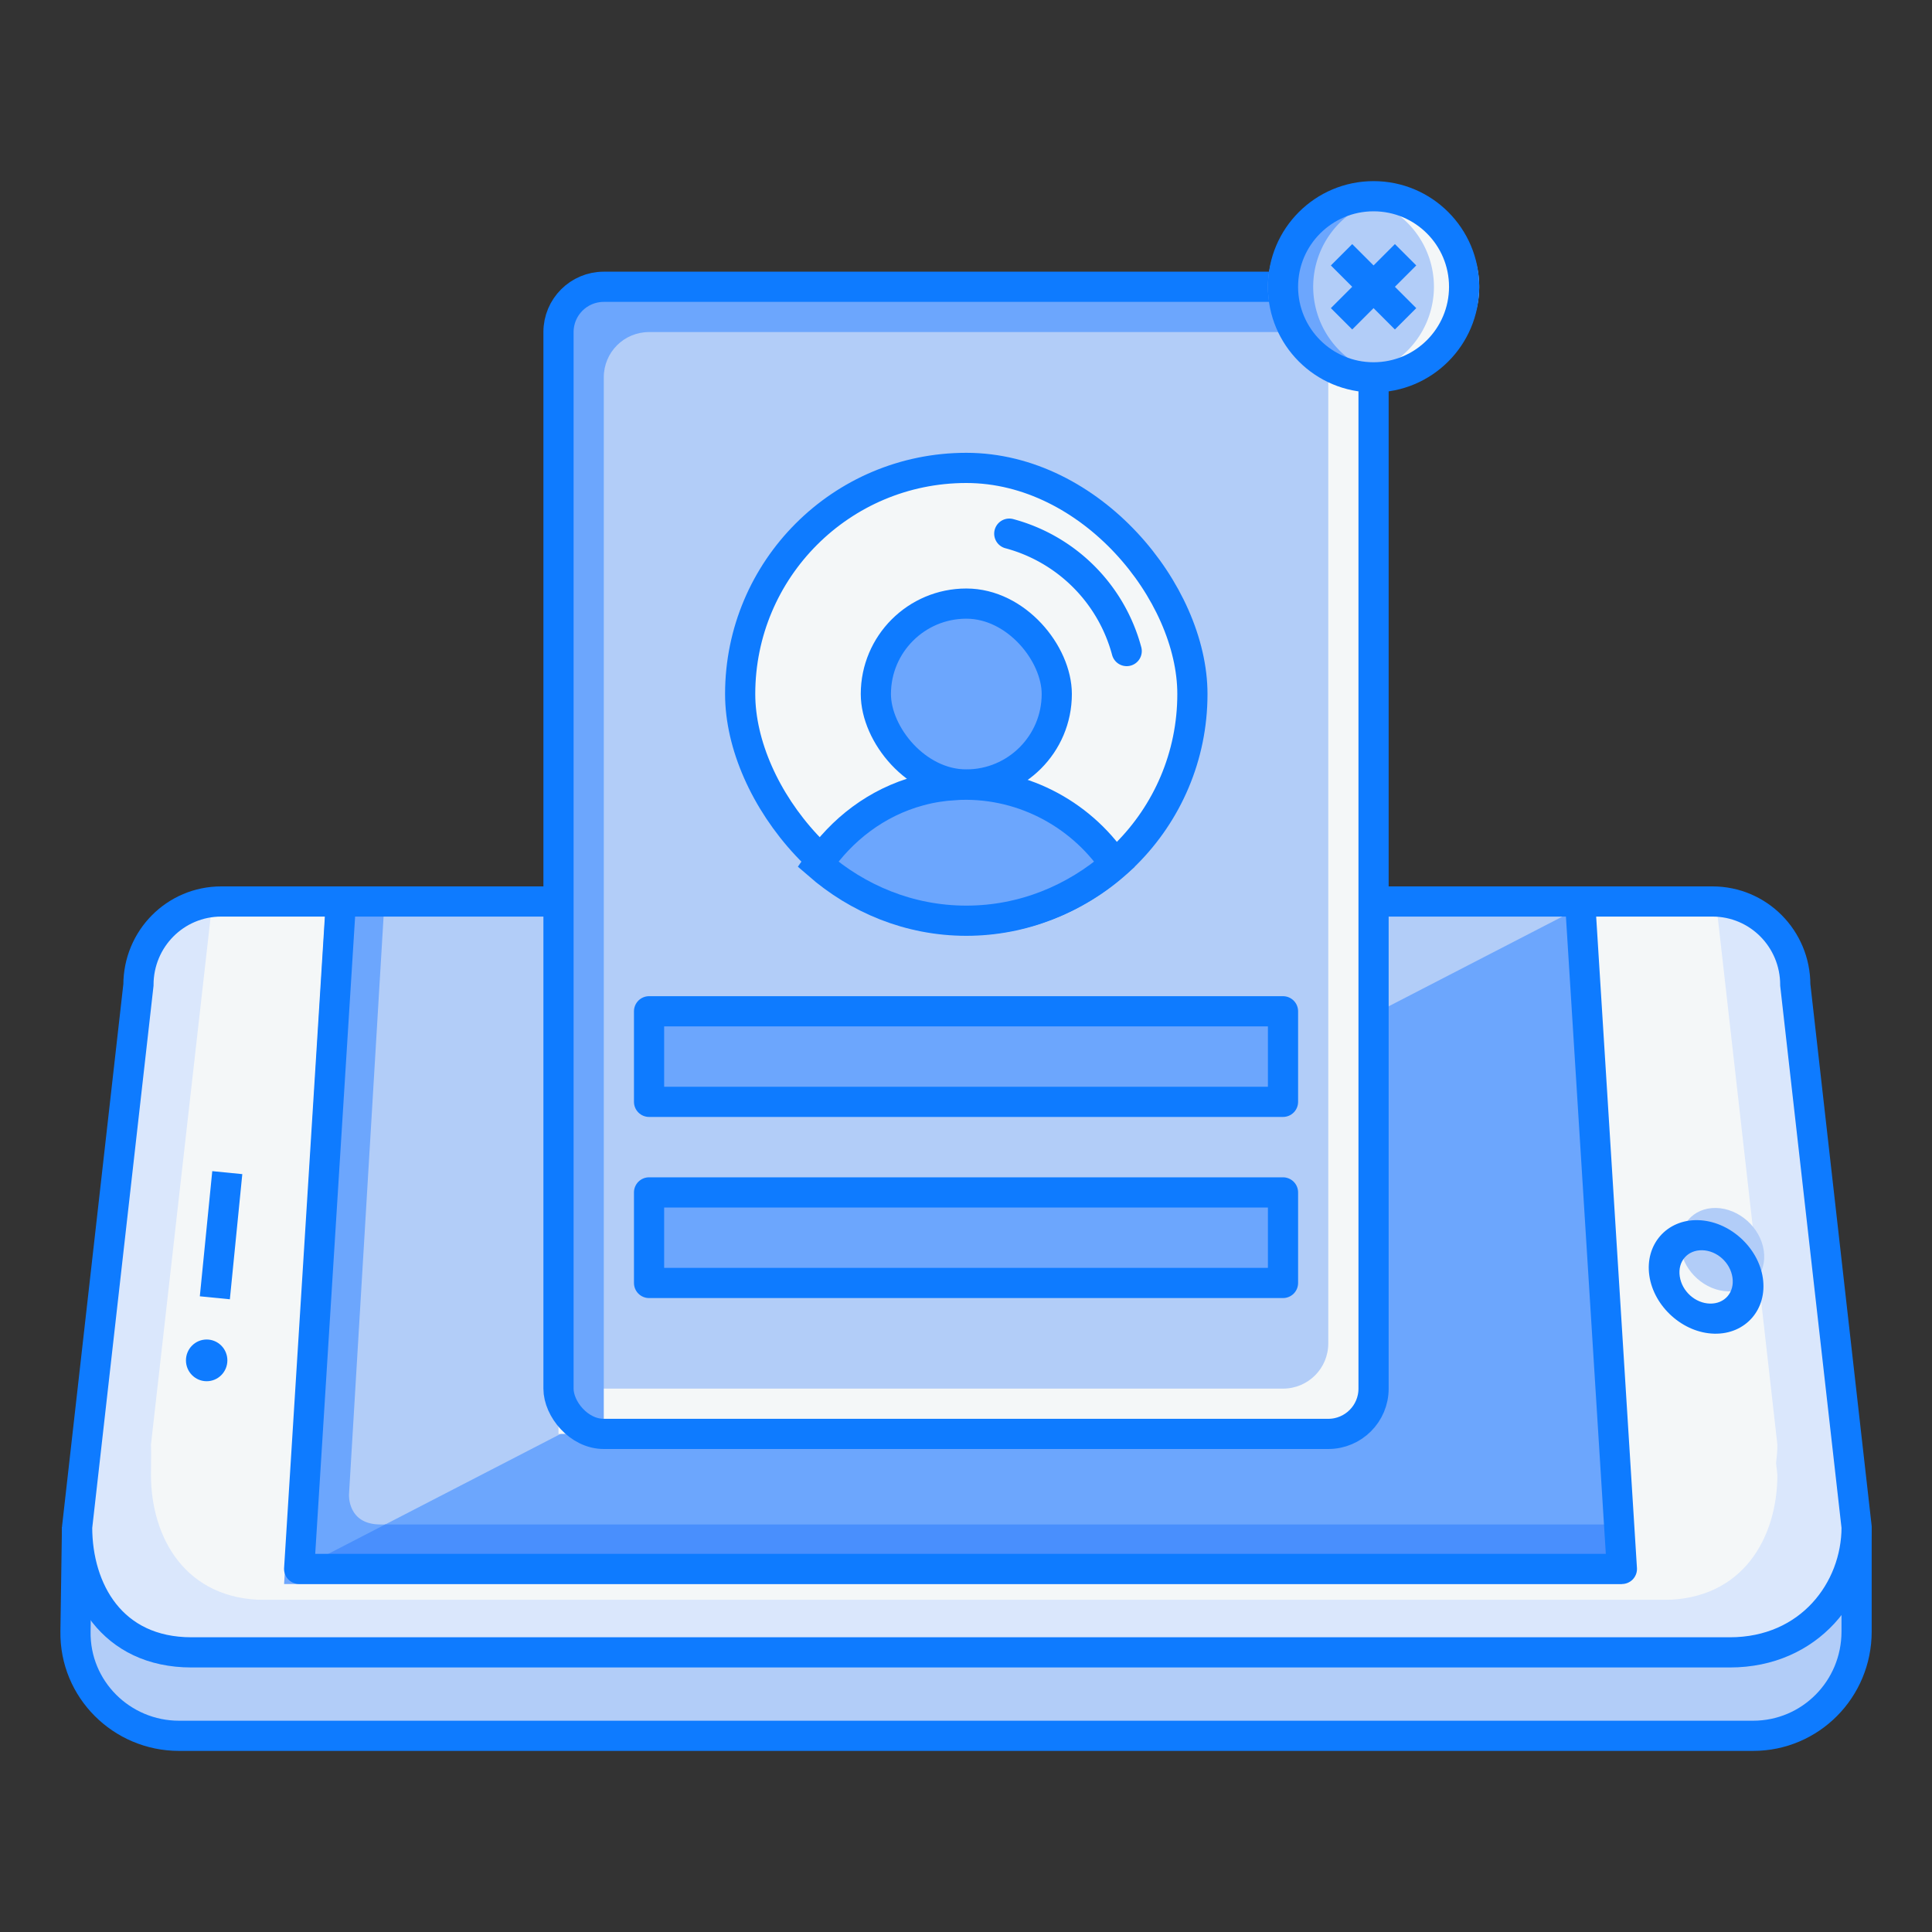 <?xml version="1.0" encoding="UTF-8" standalone="no"?>
<svg xmlns:dc="http://purl.org/dc/elements/1.1/" xmlns:cc="http://creativecommons.org/ns#" xmlns:rdf="http://www.w3.org/1999/02/22-rdf-syntax-ns#" xmlns:svg="http://www.w3.org/2000/svg" xmlns="http://www.w3.org/2000/svg" xmlns:sodipodi="http://sodipodi.sourceforge.net/DTD/sodipodi-0.dtd" xmlns:inkscape="http://www.inkscape.org/namespaces/inkscape" width="64" height="64" viewBox="0 0 64 64" id="svg6959" version="1.1" inkscape:version="0.91 r13725" sodipodi:docname="1 mobile concept page login signin popup user.svg">
  <rect x="0" y="0" width="64" height="64" fill="#333333" stroke="none"/>
  <defs id="defs6961"/>
  <sodipodi:namedview id="base" pagecolor="#ffffff" bordercolor="#666666" borderopacity="1.0" inkscape:pageopacity="0.0" inkscape:pageshadow="2" inkscape:zoom="5.6" inkscape:cx="9.9505491" inkscape:cy="15.048796" inkscape:document-units="px" inkscape:current-layer="layer1" showgrid="true" units="px" inkscape:snap-bbox="true" inkscape:bbox-paths="true" inkscape:bbox-nodes="true" inkscape:snap-bbox-edge-midpoints="true" inkscape:snap-bbox-midpoints="true" inkscape:window-width="1366" inkscape:window-height="705" inkscape:window-x="-8" inkscape:window-y="-8" inkscape:window-maximized="1">
    <inkscape:grid type="xygrid" id="grid6967"/>
  </sodipodi:namedview>
  
  <g inkscape:label="Layer 1" inkscape:groupmode="layer" id="layer1" transform="translate(0,-988.362)">
    <g id="g11545" transform="translate(20.914,-906.811)">
      <path sodipodi:nodetypes="cssssc" inkscape:connector-curvature="0" id="path5536-7" d="m 40.588,1945.764 0,3.455 c 0,1.914 -1.53,3.455 -3.43,3.455 l -52.141,0 c -1.9,0 -3.459,-1.541 -3.43,-3.455 l 0.051,-3.455" style="fill:#b2cdf8;fill-opacity:1;fill-rule:evenodd;stroke:none;stroke-width:1px;stroke-linecap:butt;stroke-linejoin:round;stroke-opacity:1"/>
      <path sodipodi:nodetypes="cssssc" inkscape:connector-curvature="0" id="path5538-2" d="m 40.588,1945.764 0,3.455 c 0,1.914 -1.53,3.455 -3.43,3.455 l -52.141,0 c -1.9,0 -3.459,-1.541 -3.43,-3.455 l 0.051,-3.455" style="fill:none;fill-opacity:1;fill-rule:evenodd;stroke:#0e7bff;stroke-width:1px;stroke-linecap:butt;stroke-linejoin:round;stroke-opacity:1"/>
      <path sodipodi:nodetypes="cssccsccscc" inkscape:connector-curvature="0" id="path5540-0" d="m 38.557,1927.8 c 0,-1.531 -1.224,-2.764 -2.744,-2.764 l -49.397,0 c -1.52,0 -2.744,1.233 -2.744,2.764 l -2.031,17.964 c 0,2.073 1.136,4.146 3.79,4.146 l 25.163,0 3.369,0 22.425,0 c 2.656,0 4.201,-2.073 4.201,-4.146 z" style="fill:#f4f7f8;fill-opacity:1;stroke:none;stroke-width:1;stroke-linecap:butt;stroke-linejoin:miter;stroke-opacity:1"/>
      <path style="fill:#b2cdf8;fill-opacity:1;fill-rule:evenodd;stroke:none;stroke-width:1px;stroke-linecap:round;stroke-linejoin:round;stroke-opacity:1" d="m 31.441,1925.227 1.372,21.919 -43.817,0 1.372,-21.919" id="path5542-9" inkscape:connector-curvature="0" sodipodi:nodetypes="cccc"/>
      <path style="fill:#6ca6fd;fill-opacity:1;fill-rule:evenodd;stroke:none;stroke-width:1px;stroke-linecap:round;stroke-linejoin:round;stroke-opacity:1" d="m -10.132,1925.328 -1.371,22.318 44.316,0 -0.154,-1.973 -40.972,0 c -1.1,0 -1.04,-0.993 -1.04,-0.993 l 1.158,-19.352 z" id="path5544-5" inkscape:connector-curvature="0" sodipodi:nodetypes="cccccccc"/>
      <path sodipodi:nodetypes="cc" inkscape:connector-curvature="0" id="path5546-0" d="m -13.385,1934.018 -0.412,4.146" style="fill:none;fill-rule:evenodd;stroke:#0e7bff;stroke-width:1px;stroke-linecap:butt;stroke-linejoin:miter;stroke-opacity:1"/>
      <ellipse ry="0.691" rx="0.686" cy="1940.237" cx="-14.068" id="ellipse5548-4" style="fill:#0e7bff;fill-opacity:1;stroke:none;stroke-linecap:butt;stroke-linejoin:miter;stroke-opacity:1"/>
      <path id="path5550-3" d="m 35.933,1925.068 c 1.377,0.15 2.447,1.304 2.447,2.732 l 2.031,17.965 c 0,2.073 -1.137,4.144 -3.791,4.144 l -25.162,0 -3.369,0 -22.426,0 c -1.632,0 -2.836,-0.787 -3.523,-1.873 0.338,0.081 0.692,0.137 1.078,0.137 l 22.424,0 3.369,0 25.164,0 c 2.654,0 3.789,-2.074 3.789,-4.146 l -0.043,-0.385 c 0.023,-0.203 0.043,-0.408 0.043,-0.613 l -2.031,-17.961 z" style="fill:#dae7fc;fill-opacity:1;stroke:none;stroke-width:1;stroke-linecap:butt;stroke-linejoin:miter;stroke-opacity:1" inkscape:connector-curvature="0"/>
      <path sodipodi:nodetypes="ccc" inkscape:connector-curvature="0" id="path7357" d="m 31.441,1925.227 1.372,21.919 -43.817,0" style="fill:#6ca6fd;fill-opacity:1;fill-rule:evenodd;stroke:none;stroke-width:1px;stroke-linecap:round;stroke-linejoin:round;stroke-opacity:1"/>
      <path sodipodi:nodetypes="cccsccscsccsccc" style="fill:#dae7fc;fill-opacity:1;stroke:none;stroke-width:1;stroke-linecap:butt;stroke-linejoin:miter;stroke-opacity:1" d="m -13.882,1925.068 c -1.377,0.15 -2.447,1.304 -2.447,2.732 l -2.031,17.965 c 0,2.073 1.137,4.144 3.791,4.144 l 25.162,0 3.369,0 22.426,0 c 1.632,0 2.836,-0.787 3.523,-1.873 -0.338,0.081 -0.692,0.137 -1.078,0.137 l -22.424,0 -3.369,0 -25.164,0 c -2.654,0 -3.789,-2.074 -3.789,-4.146 0.004,-0.664 0.011,-0.7 0,-0.998 z" id="path5552-8" inkscape:connector-curvature="0"/>
      <path id="path7488" transform="translate(0,988.362)" d="m -8.156,957.312 -2.848,1.471 43.777,0 -0.115,-1.471 -40.814,0 z" style="fill:#498ffd;fill-opacity:1;fill-rule:evenodd;stroke:none;stroke-width:1px;stroke-linecap:round;stroke-linejoin:round;stroke-opacity:1" inkscape:connector-curvature="0"/>
      <path sodipodi:nodetypes="cccc" inkscape:connector-curvature="0" id="path5554-4" d="m 31.441,1925.227 1.372,21.919 -43.817,0 1.372,-21.919" style="fill:none;fill-opacity:1;fill-rule:evenodd;stroke:#0e7bff;stroke-width:1px;stroke-linecap:round;stroke-linejoin:round;stroke-opacity:1"/>
      <path style="fill:none;fill-opacity:1;stroke:#0e7bff;stroke-width:1;stroke-linecap:butt;stroke-linejoin:miter;stroke-opacity:1" d="m 38.557,1927.8 c 0,-1.531 -1.224,-2.764 -2.744,-2.764 l -49.397,0 c -1.52,0 -2.744,1.233 -2.744,2.764 l -2.031,17.964 c 0,2.073 1.136,4.146 3.79,4.146 l 25.163,0 3.369,0 22.425,0 c 2.656,0 4.201,-2.073 4.201,-4.146 z" id="path5556-8" inkscape:connector-curvature="0" sodipodi:nodetypes="cssccsccscc"/>
      <rect ry="1.5" rx="1.5" style="fill:#b2cdf8;fill-opacity:1;stroke:none;stroke-width:1;stroke-linecap:round;stroke-linejoin:round;stroke-miterlimit:2.824;stroke-dasharray:none;stroke-opacity:1" id="rect5560-3" width="27" height="38" x="-2.413" y="1904.673"/>
      <rect style="fill:#f4f7f8;fill-opacity:1;stroke:#0e7bff;stroke-width:1;stroke-miterlimit:4;stroke-dasharray:none;stroke-opacity:1" id="rect5562-3" width="14.981" height="14.981" x="3.605" y="1910.673" rx="7.491" ry="7.49"/>
      <path sodipodi:nodetypes="cccccsscccccc" inkscape:connector-curvature="0" id="path5564-1" d="m 24.587,1941.673 0,-35.9 -1.5,-1.1 0,2 0,32.5 0,0.5 c 0,0.831 -0.669,1.5 -1.5,1.5 l -0.5,0 -21.5,0 -2,0 0,1.5 25.719,0 z" style="fill:#f4f7f8;fill-opacity:1;stroke:none;stroke-width:1;stroke-linecap:round;stroke-linejoin:round;stroke-miterlimit:2.824;stroke-dasharray:none;stroke-opacity:1"/>
      <path style="fill:#6ca6fd;fill-opacity:1;stroke:none;stroke-width:1;stroke-linecap:round;stroke-linejoin:round;stroke-miterlimit:2.824;stroke-dasharray:none;stroke-opacity:1" d="m -2.413,1905.673 0,35.9 1.5,1.1 0,-2 0,-32.5 0,-0.5 c 0,-0.831 0.669,-1.5 1.5,-1.5 l 0.5,0 21.5,0 2,0 0,-1.5 -25.719,0 z" id="path5566-7" inkscape:connector-curvature="0" sodipodi:nodetypes="cccccsscccccc"/>
      <rect style="fill:#6ca6fd;fill-opacity:1;stroke:none;stroke-width:1;stroke-miterlimit:4;stroke-dasharray:none;stroke-opacity:1" id="rect7480" width="5.993" height="5.992" x="8.1" y="1915.168" rx="2.996" ry="2.996"/>
      <rect ry="2.996" rx="2.996" y="1915.168" x="8.1" height="5.992" width="5.993" id="rect5568-2" style="fill:none;fill-opacity:1;stroke:#0e7bff;stroke-width:1;stroke-miterlimit:4;stroke-dasharray:none;stroke-opacity:1"/>
      <path id="path7482" d="m 10.722,1921.179 c -0.397,0.024 -0.771,0.079 -1.17,0.187 -1.435,0.385 -2.591,1.299 -3.371,2.434 1.315,1.147 3.026,1.873 4.916,1.873 1.89,0 3.601,-0.726 4.916,-1.873 -1.174,-1.724 -3.173,-2.749 -5.29,-2.622 z" style="fill:#6ca6fd;fill-opacity:1;stroke:none;stroke-width:1px;stroke-linecap:butt;stroke-linejoin:miter;stroke-opacity:1" inkscape:connector-curvature="0"/>
      <path inkscape:connector-curvature="0" style="fill:none;fill-opacity:1;stroke:#0e7bff;stroke-width:1px;stroke-linecap:butt;stroke-linejoin:miter;stroke-opacity:1" d="m 10.722,1921.179 c -0.397,0.024 -0.771,0.079 -1.17,0.187 -1.435,0.385 -2.591,1.299 -3.371,2.434 1.315,1.147 3.026,1.873 4.916,1.873 1.89,0 3.601,-0.726 4.916,-1.873 -1.174,-1.724 -3.173,-2.749 -5.29,-2.622 z" id="path5570-2"/>
      <rect style="fill:#6ca6fd;fill-opacity:1;stroke:none;stroke-width:1;stroke-linecap:square;stroke-linejoin:round;stroke-miterlimit:2.824;stroke-dasharray:none;stroke-opacity:1" id="rect5572-7" width="21" height="3" x="0.587" y="1928.673" rx="0" ry="0"/>
      <rect ry="0" rx="0" y="1934.673" x="0.587" height="3" width="21" id="rect5574-6" style="fill:#6ca6fd;fill-opacity:1;stroke:none;stroke-width:1;stroke-linecap:square;stroke-linejoin:round;stroke-miterlimit:2.824;stroke-dasharray:none;stroke-opacity:1"/>
      <rect y="1904.673" x="-2.413" height="38" width="27" id="rect5576-1" style="fill:none;fill-opacity:1;stroke:#0e7bff;stroke-width:1;stroke-linecap:round;stroke-linejoin:round;stroke-miterlimit:2.824;stroke-dasharray:none;stroke-opacity:1" rx="1.5" ry="1.5"/>
      <circle style="fill:#b2cdf8;fill-opacity:1;stroke:none;stroke-width:1;stroke-linecap:round;stroke-linejoin:round;stroke-miterlimit:2.824;stroke-dasharray:none;stroke-opacity:1" id="circle5578-1" cx="24.587" cy="1904.673" r="3"/>
      <path style="fill:none;fill-rule:evenodd;stroke:#0e7bff;stroke-width:1px;stroke-linecap:square;stroke-linejoin:round;stroke-opacity:1" d="m 25.294,1903.966 -1.414,1.414" id="path5580-3" inkscape:connector-curvature="0"/>
      <path style="fill:#6ca6fd;fill-opacity:1;stroke:none;stroke-width:1;stroke-linecap:round;stroke-linejoin:round;stroke-miterlimit:2.824;stroke-dasharray:none;stroke-opacity:1" d="m 24.087,1901.673 a 3,3 0 0 0 -3,3 3,3 0 0 0 3,3 3,3 0 0 0 0.756,-0.098 3,3 0 0 1 -2.256,-2.902 3,3 0 0 1 2.244,-2.902 3,3 0 0 0 -0.744,-0.098 z" id="path5582-2" inkscape:connector-curvature="0"/>
      <path inkscape:connector-curvature="0" id="path5584-1" d="m 25.087,1901.673 a 3,3 0 0 1 3,3 3,3 0 0 1 -3,3 3,3 0 0 1 -0.756,-0.098 3,3 0 0 0 2.256,-2.902 3,3 0 0 0 -2.244,-2.902 3,3 0 0 1 0.744,-0.098 z" style="fill:#f4f7f8;fill-opacity:1;stroke:none;stroke-width:1;stroke-linecap:round;stroke-linejoin:round;stroke-miterlimit:2.824;stroke-dasharray:none;stroke-opacity:1"/>
      <path inkscape:connector-curvature="0" id="path5586-8" d="m 25.294,1905.38 -1.414,-1.414" style="fill:none;fill-rule:evenodd;stroke:#0e7bff;stroke-width:1px;stroke-linecap:square;stroke-linejoin:round;stroke-opacity:1"/>
      <path style="fill:none;fill-opacity:1;stroke:#0e7bff;stroke-width:1;stroke-linecap:round;stroke-linejoin:round;stroke-miterlimit:2.824;stroke-dasharray:none;stroke-opacity:1" id="path5588-0" sodipodi:type="arc" sodipodi:cx="11.096138" sodipodi:cy="1918.1636" sodipodi:rx="5.5" sodipodi:ry="5.5" sodipodi:start="4.9741884" sodipodi:end="6.0213859" d="m 12.52,1912.851 a 5.5,5.5 0 0 1 3.889,3.889" sodipodi:open="true"/>
      <circle r="3" cy="1904.673" cx="24.587" id="circle5590-3" style="fill:none;fill-opacity:1;stroke:#0e7bff;stroke-width:1;stroke-linecap:round;stroke-linejoin:round;stroke-miterlimit:2.824;stroke-dasharray:none;stroke-opacity:1"/>
      <rect ry="0" rx="0" y="1928.673" x="0.587" height="3" width="21" id="rect7484" style="fill:none;fill-opacity:1;stroke:#0e7bff;stroke-width:1;stroke-linecap:square;stroke-linejoin:round;stroke-miterlimit:2.824;stroke-dasharray:none;stroke-opacity:1"/>
      <rect style="fill:none;fill-opacity:1;stroke:#0e7bff;stroke-width:1;stroke-linecap:square;stroke-linejoin:round;stroke-miterlimit:2.824;stroke-dasharray:none;stroke-opacity:1" id="rect7486" width="21" height="3" x="0.587" y="1934.673" rx="0" ry="0"/>
      <ellipse style="fill:#b2cdf8;fill-opacity:1;stroke:none;stroke-width:1.007;stroke-linecap:butt;stroke-linejoin:miter;stroke-opacity:1" id="ellipse8298" cx="-248.555" cy="1963.387" rx="1.377" ry="1.397" transform="matrix(1,0.021,0.145,0.989,0,0)"/>
      <path style="color:#000000;font-style:normal;font-variant:normal;font-weight:normal;font-stretch:normal;font-size:medium;line-height:normal;font-family:sans-serif;text-indent:0;text-align:start;text-decoration:none;text-decoration-line:none;text-decoration-style:solid;text-decoration-color:#000000;letter-spacing:normal;word-spacing:normal;text-transform:none;direction:ltr;block-progression:tb;writing-mode:lr-tb;baseline-shift:baseline;text-anchor:start;white-space:normal;clip-rule:nonzero;display:inline;overflow:visible;visibility:visible;opacity:1;isolation:auto;mix-blend-mode:normal;color-interpolation:sRGB;color-interpolation-filters:linearRGB;solid-color:#000000;solid-opacity:1;fill:#0e7bff;fill-opacity:1;fill-rule:nonzero;stroke:none;stroke-width:1.007;stroke-linecap:butt;stroke-linejoin:miter;stroke-miterlimit:4;stroke-dasharray:none;stroke-dashoffset:0;stroke-opacity:1;color-rendering:auto;image-rendering:auto;shape-rendering:auto;text-rendering:auto;enable-background:accumulate" d="m 35.328,1935.592 c -1.036,-0.022 -1.756,0.812 -1.605,1.841 0.15,1.029 1.119,1.898 2.155,1.92 1.036,0.022 1.756,-0.812 1.605,-1.841 -0.15,-1.029 -1.119,-1.898 -2.155,-1.92 z m 0.146,0.997 c 0.484,0.01 0.929,0.404 1.002,0.902 0.073,0.498 -0.26,0.875 -0.744,0.865 -0.484,-0.01 -0.929,-0.404 -1.002,-0.902 -0.073,-0.498 0.259,-0.875 0.744,-0.865 z" id="ellipse5558-8" inkscape:connector-curvature="0"/>
    </g>
  </g>

	
	</svg>

